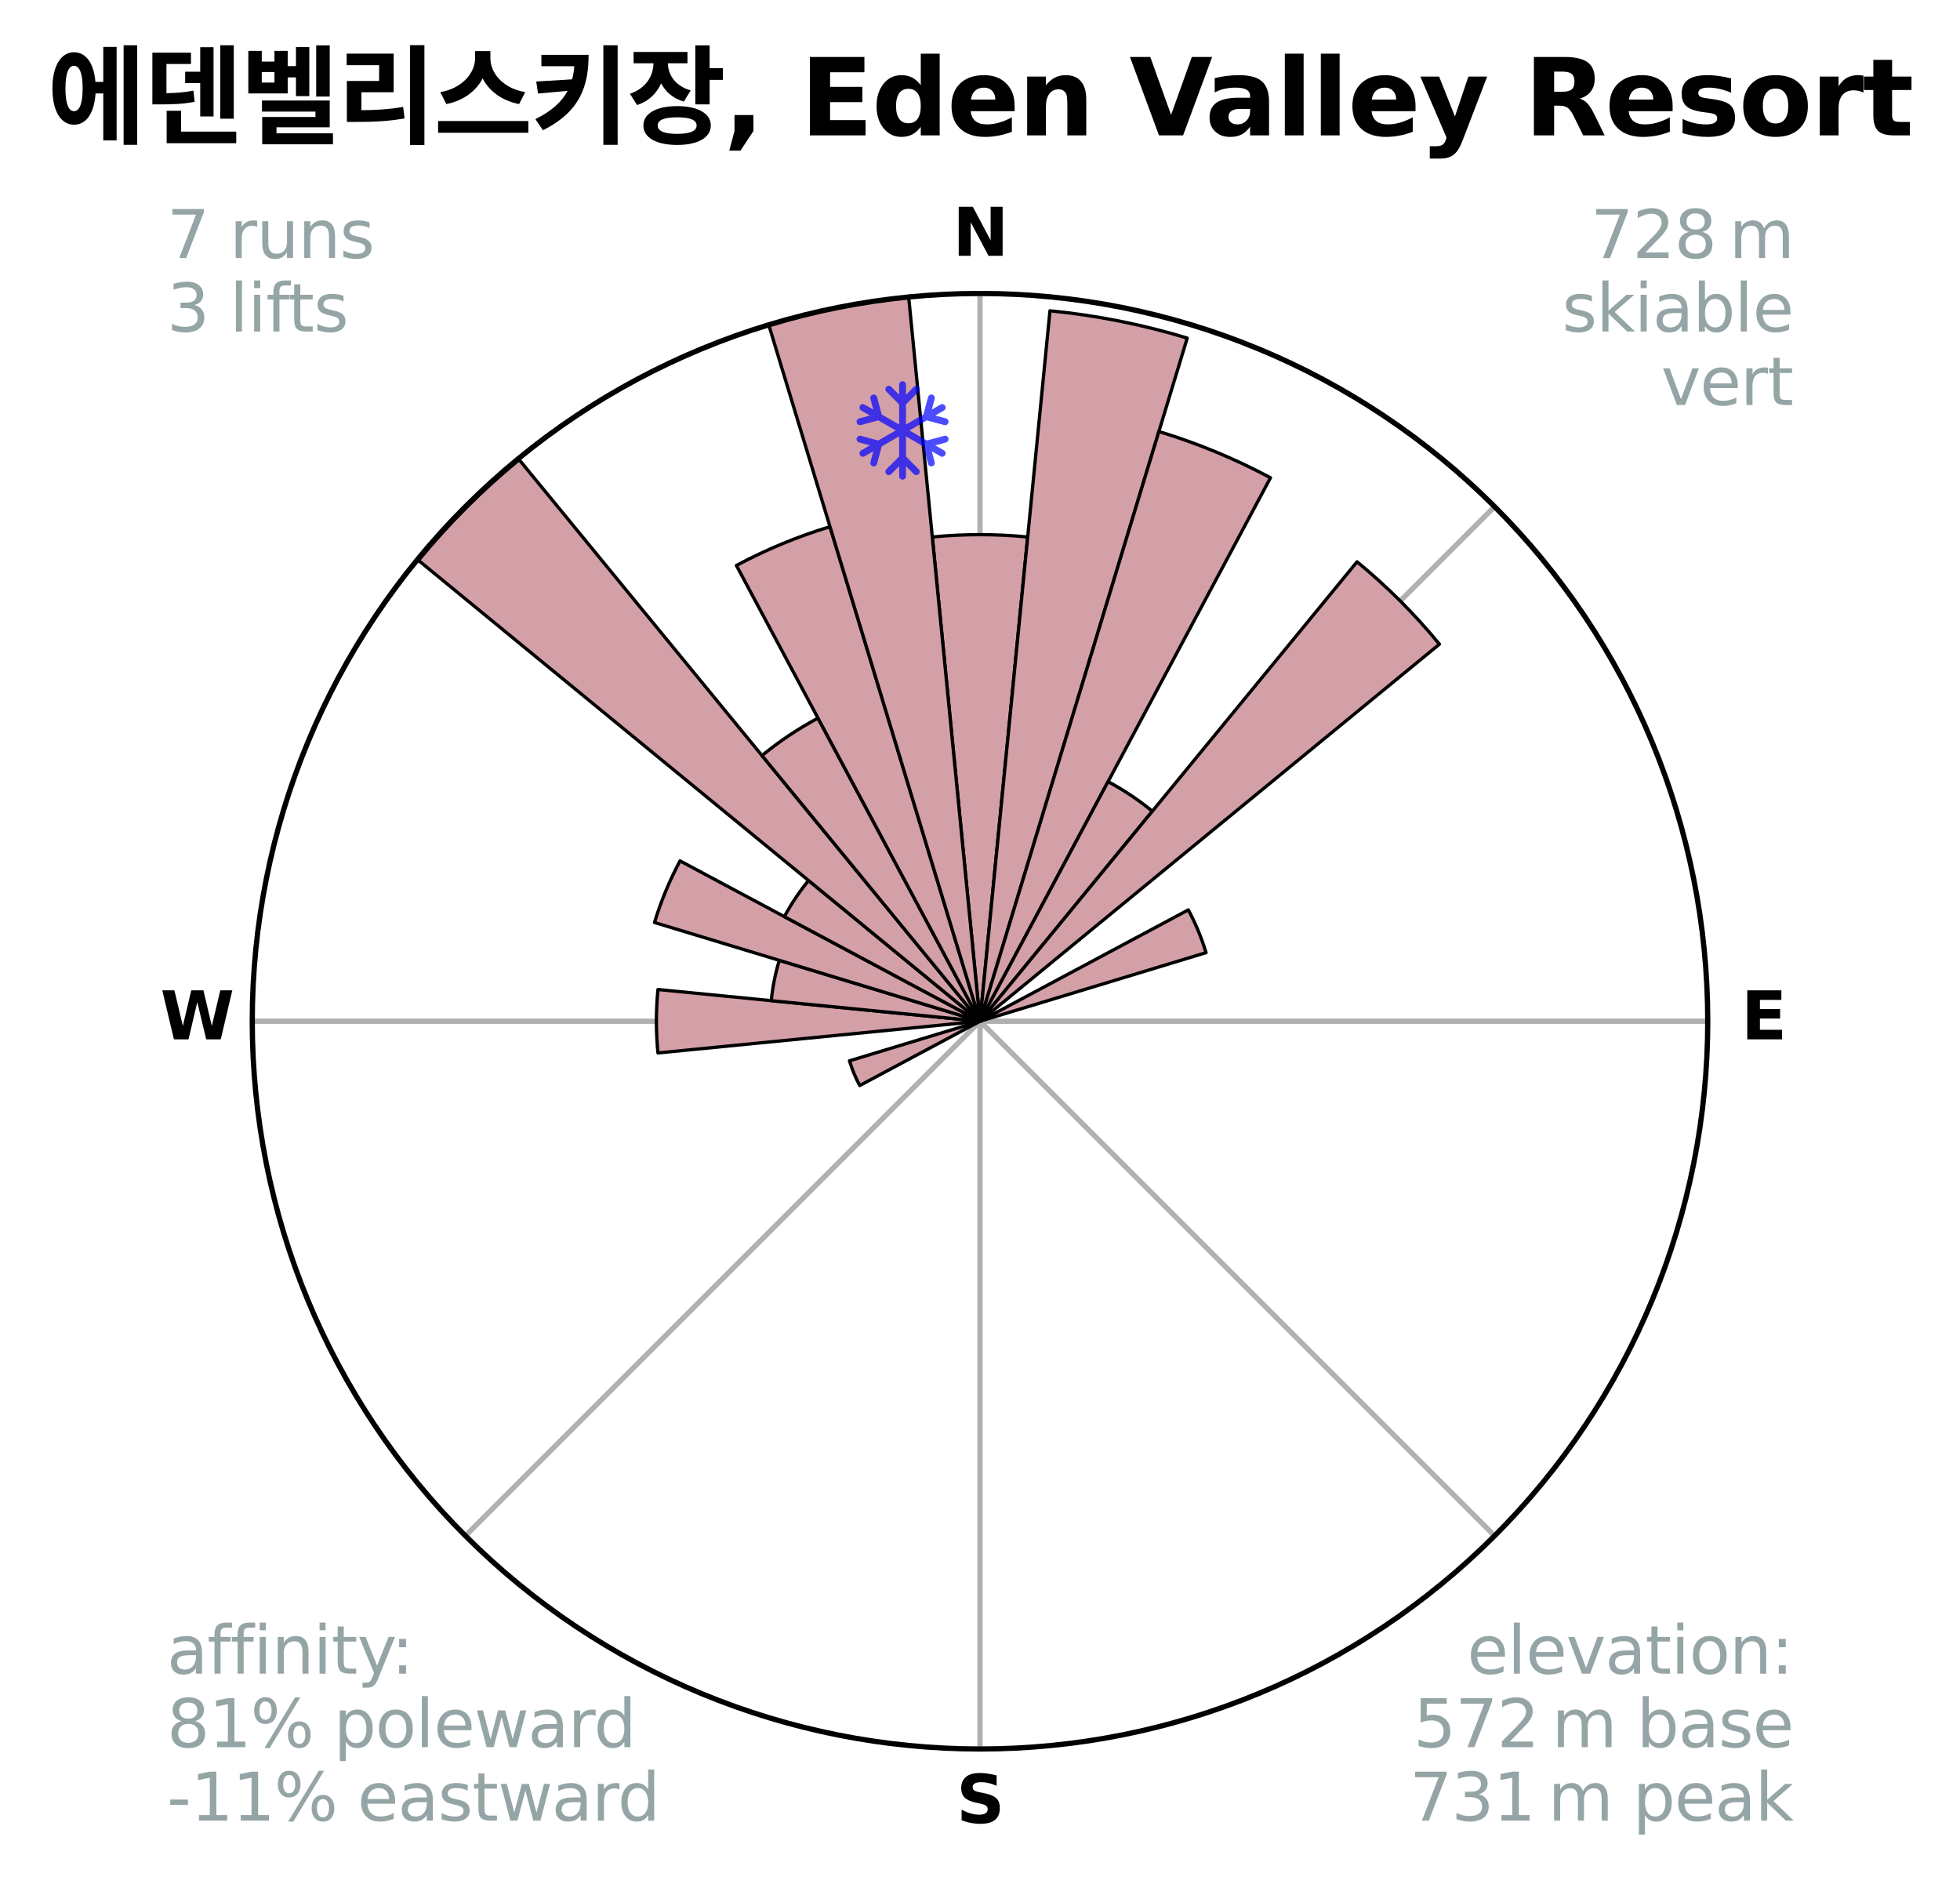 <?xml version="1.0" encoding="utf-8" standalone="no"?>
<!DOCTYPE svg PUBLIC "-//W3C//DTD SVG 1.1//EN"
  "http://www.w3.org/Graphics/SVG/1.1/DTD/svg11.dtd">
<svg xmlns:xlink="http://www.w3.org/1999/xlink" width="298.63pt" height="287.012pt" viewBox="0 0 298.63 287.012" xmlns="http://www.w3.org/2000/svg" version="1.1">
 <title>Ski Rose for 에덴벨리스키장, Eden Valley Resort</title>
 <defs>
  <style type="text/css">*{stroke-linejoin: round; stroke-linecap: butt}</style>
 </defs>
 <g id="figure_1">
  <g id="patch_1">
   <path d="M 0 287.012 
L 298.63 287.012 
L 298.63 0 
L 0 0 
z
" style="fill: #ffffff"/>
  </g>
  <g id="axes_1">
   <g id="patch_2">
    <path d="M 260.195 155.593 
C 260.195 141.032 257.327 126.613 251.755 113.161 
C 246.183 99.709 238.015 87.485 227.719 77.189 
C 217.423 66.893 205.199 58.725 191.747 53.153 
C 178.295 47.581 163.876 44.713 149.315 44.713 
C 134.754 44.713 120.335 47.581 106.883 53.153 
C 93.431 58.725 81.207 66.893 70.911 77.189 
C 60.615 87.485 52.447 99.709 46.875 113.161 
C 41.303 126.613 38.435 141.032 38.435 155.593 
C 38.435 170.154 41.303 184.573 46.875 198.025 
C 52.447 211.477 60.615 223.701 70.911 233.997 
C 81.207 244.293 93.431 252.461 106.883 258.033 
C 120.335 263.605 134.754 266.473 149.315 266.473 
C 163.876 266.473 178.295 263.605 191.747 258.033 
C 205.199 252.461 217.423 244.293 227.719 233.997 
C 238.015 223.701 246.183 211.477 251.755 198.025 
C 257.327 184.573 260.195 170.154 260.195 155.593 
M 149.315 155.593 
C 149.315 155.593 149.315 155.593 149.315 155.593 
C 149.315 155.593 149.315 155.593 149.315 155.593 
C 149.315 155.593 149.315 155.593 149.315 155.593 
C 149.315 155.593 149.315 155.593 149.315 155.593 
C 149.315 155.593 149.315 155.593 149.315 155.593 
C 149.315 155.593 149.315 155.593 149.315 155.593 
C 149.315 155.593 149.315 155.593 149.315 155.593 
C 149.315 155.593 149.315 155.593 149.315 155.593 
C 149.315 155.593 149.315 155.593 149.315 155.593 
C 149.315 155.593 149.315 155.593 149.315 155.593 
C 149.315 155.593 149.315 155.593 149.315 155.593 
C 149.315 155.593 149.315 155.593 149.315 155.593 
C 149.315 155.593 149.315 155.593 149.315 155.593 
C 149.315 155.593 149.315 155.593 149.315 155.593 
C 149.315 155.593 149.315 155.593 149.315 155.593 
C 149.315 155.593 149.315 155.593 149.315 155.593 
z
" style="fill: #ffffff"/>
   </g>
   <g id="matplotlib.axis_1">
    <g id="xtick_1">
     <g id="line2d_1">
      <path d="M 149.315 155.593 
L 149.315 44.713 
" clip-path="url(#p25a26e91b1)" style="fill: none; stroke: #b0b0b0; stroke-width: 0.8; stroke-linecap: square"/>
     </g>
     <g id="text_1">
      <!-- N -->
      <g transform="translate(145.131 38.972) scale(0.1 -0.1)">
       <defs>
        <path id="DejaVuSans-Bold-4e" d="M 588 4666 
L 1931 4666 
L 3628 1466 
L 3628 4666 
L 4769 4666 
L 4769 0 
L 3425 0 
L 1728 3200 
L 1728 0 
L 588 0 
L 588 4666 
z
" transform="scale(0.016)"/>
       </defs>
       <use xlink:href="#DejaVuSans-Bold-4e"/>
      </g>
     </g>
    </g>
    <g id="xtick_2">
     <g id="line2d_2">
      <path d="M 149.315 155.593 
L 227.719 77.189 
" clip-path="url(#p25a26e91b1)" style="fill: none; stroke: #b0b0b0; stroke-width: 0.8; stroke-linecap: square"/>
     </g>
    </g>
    <g id="xtick_3">
     <g id="line2d_3">
      <path d="M 149.315 155.593 
L 260.195 155.593 
" clip-path="url(#p25a26e91b1)" style="fill: none; stroke: #b0b0b0; stroke-width: 0.8; stroke-linecap: square"/>
     </g>
     <g id="text_2">
      <!-- E -->
      <g transform="translate(265.279 158.352) scale(0.1 -0.1)">
       <defs>
        <path id="DejaVuSans-Bold-45" d="M 588 4666 
L 3834 4666 
L 3834 3756 
L 1791 3756 
L 1791 2888 
L 3713 2888 
L 3713 1978 
L 1791 1978 
L 1791 909 
L 3903 909 
L 3903 0 
L 588 0 
L 588 4666 
z
" transform="scale(0.016)"/>
       </defs>
       <use xlink:href="#DejaVuSans-Bold-45"/>
      </g>
     </g>
    </g>
    <g id="xtick_4">
     <g id="line2d_4">
      <path d="M 149.315 155.593 
L 227.719 233.997 
" clip-path="url(#p25a26e91b1)" style="fill: none; stroke: #b0b0b0; stroke-width: 0.8; stroke-linecap: square"/>
     </g>
    </g>
    <g id="xtick_5">
     <g id="line2d_5">
      <path d="M 149.315 155.593 
L 149.315 266.473 
" clip-path="url(#p25a26e91b1)" style="fill: none; stroke: #b0b0b0; stroke-width: 0.8; stroke-linecap: square"/>
     </g>
     <g id="text_3">
      <!-- S -->
      <g transform="translate(145.714 277.732) scale(0.1 -0.1)">
       <defs>
        <path id="DejaVuSans-Bold-53" d="M 3834 4519 
L 3834 3531 
Q 3450 3703 3084 3790 
Q 2719 3878 2394 3878 
Q 1963 3878 1756 3759 
Q 1550 3641 1550 3391 
Q 1550 3203 1689 3098 
Q 1828 2994 2194 2919 
L 2706 2816 
Q 3484 2659 3812 2340 
Q 4141 2022 4141 1434 
Q 4141 663 3683 286 
Q 3225 -91 2284 -91 
Q 1841 -91 1394 -6 
Q 947 78 500 244 
L 500 1259 
Q 947 1022 1364 901 
Q 1781 781 2169 781 
Q 2563 781 2772 912 
Q 2981 1044 2981 1288 
Q 2981 1506 2839 1625 
Q 2697 1744 2272 1838 
L 1806 1941 
Q 1106 2091 782 2419 
Q 459 2747 459 3303 
Q 459 4000 909 4375 
Q 1359 4750 2203 4750 
Q 2588 4750 2994 4692 
Q 3400 4634 3834 4519 
z
" transform="scale(0.016)"/>
       </defs>
       <use xlink:href="#DejaVuSans-Bold-53"/>
      </g>
     </g>
    </g>
    <g id="xtick_6">
     <g id="line2d_6">
      <path d="M 149.315 155.593 
L 70.911 233.997 
" clip-path="url(#p25a26e91b1)" style="fill: none; stroke: #b0b0b0; stroke-width: 0.8; stroke-linecap: square"/>
     </g>
    </g>
    <g id="xtick_7">
     <g id="line2d_7">
      <path d="M 149.315 155.593 
L 38.435 155.593 
" clip-path="url(#p25a26e91b1)" style="fill: none; stroke: #b0b0b0; stroke-width: 0.8; stroke-linecap: square"/>
     </g>
     <g id="text_4">
      <!-- W -->
      <g transform="translate(24.42 158.352) scale(0.1 -0.1)">
       <defs>
        <path id="DejaVuSans-Bold-57" d="M 191 4666 
L 1344 4666 
L 2150 1275 
L 2950 4666 
L 4109 4666 
L 4909 1275 
L 5716 4666 
L 6859 4666 
L 5759 0 
L 4372 0 
L 3525 3547 
L 2688 0 
L 1300 0 
L 191 4666 
z
" transform="scale(0.016)"/>
       </defs>
       <use xlink:href="#DejaVuSans-Bold-57"/>
      </g>
     </g>
    </g>
    <g id="xtick_8">
     <g id="line2d_8">
      <path d="M 149.315 155.593 
L 70.911 77.189 
" clip-path="url(#p25a26e91b1)" style="fill: none; stroke: #b0b0b0; stroke-width: 0.8; stroke-linecap: square"/>
     </g>
    </g>
   </g>
   <g id="matplotlib.axis_2"/>
   <g id="patch_3">
    <path d="M 149.315 155.593 
C 149.315 155.593 149.315 155.593 149.315 155.593 
C 149.315 155.593 149.315 155.593 149.315 155.593 
L 156.581 81.817 
C 154.167 81.579 151.741 81.46 149.315 81.46 
C 146.889 81.46 144.463 81.579 142.049 81.817 
z
" clip-path="url(#p25a26e91b1)" style="fill: #d4a0a7; stroke: #000000; stroke-width: 0.5; stroke-linejoin: miter"/>
   </g>
   <g id="patch_4">
    <path d="M 149.315 155.593 
C 149.315 155.593 149.315 155.593 149.315 155.593 
C 149.315 155.593 149.315 155.593 149.315 155.593 
L 180.888 51.51 
C 177.482 50.476 174.026 49.611 170.534 48.916 
C 167.043 48.222 163.519 47.699 159.976 47.35 
z
" clip-path="url(#p25a26e91b1)" style="fill: #d4a0a7; stroke: #000000; stroke-width: 0.5; stroke-linejoin: miter"/>
   </g>
   <g id="patch_5">
    <path d="M 149.315 155.593 
C 149.315 155.593 149.315 155.593 149.315 155.593 
C 149.315 155.593 149.315 155.593 149.315 155.593 
L 193.574 72.79 
C 190.864 71.342 188.084 70.027 185.245 68.851 
C 182.406 67.675 179.51 66.639 176.57 65.747 
z
" clip-path="url(#p25a26e91b1)" style="fill: #d4a0a7; stroke: #000000; stroke-width: 0.5; stroke-linejoin: miter"/>
   </g>
   <g id="patch_6">
    <path d="M 149.315 155.593 
C 149.315 155.593 149.315 155.593 149.315 155.593 
C 149.315 155.593 149.315 155.593 149.315 155.593 
L 175.573 123.598 
C 174.525 122.738 173.437 121.931 172.31 121.178 
C 171.184 120.426 170.021 119.729 168.826 119.09 
z
" clip-path="url(#p25a26e91b1)" style="fill: #d4a0a7; stroke: #000000; stroke-width: 0.5; stroke-linejoin: miter"/>
   </g>
   <g id="patch_7">
    <path d="M 149.315 155.593 
C 149.315 155.593 149.315 155.593 149.315 155.593 
C 149.315 155.593 149.315 155.593 149.315 155.593 
L 219.313 98.147 
C 217.433 95.856 215.441 93.658 213.346 91.562 
C 211.25 89.467 209.052 87.475 206.761 85.595 
z
" clip-path="url(#p25a26e91b1)" style="fill: #d4a0a7; stroke: #000000; stroke-width: 0.5; stroke-linejoin: miter"/>
   </g>
   <g id="patch_8">
    <path d="M 149.315 155.593 
C 149.315 155.593 149.315 155.593 149.315 155.593 
C 149.315 155.593 149.315 155.593 149.315 155.593 
L 149.315 155.593 
C 149.315 155.593 149.315 155.593 149.315 155.593 
C 149.315 155.593 149.315 155.593 149.315 155.593 
z
" clip-path="url(#p25a26e91b1)" style="fill: #d4a0a7; stroke: #000000; stroke-width: 0.5; stroke-linejoin: miter"/>
   </g>
   <g id="patch_9">
    <path d="M 149.315 155.593 
C 149.315 155.593 149.315 155.593 149.315 155.593 
C 149.315 155.593 149.315 155.593 149.315 155.593 
L 183.757 145.145 
C 183.415 144.018 183.018 142.908 182.567 141.82 
C 182.116 140.731 181.612 139.666 181.057 138.627 
z
" clip-path="url(#p25a26e91b1)" style="fill: #d4a0a7; stroke: #000000; stroke-width: 0.5; stroke-linejoin: miter"/>
   </g>
   <g id="patch_10">
    <path d="M 149.315 155.593 
C 149.315 155.593 149.315 155.593 149.315 155.593 
C 149.315 155.593 149.315 155.593 149.315 155.593 
L 149.315 155.593 
C 149.315 155.593 149.315 155.593 149.315 155.593 
C 149.315 155.593 149.315 155.593 149.315 155.593 
z
" clip-path="url(#p25a26e91b1)" style="fill: #d4a0a7; stroke: #000000; stroke-width: 0.5; stroke-linejoin: miter"/>
   </g>
   <g id="patch_11">
    <path d="M 149.315 155.593 
C 149.315 155.593 149.315 155.593 149.315 155.593 
C 149.315 155.593 149.315 155.593 149.315 155.593 
L 149.315 155.593 
C 149.315 155.593 149.315 155.593 149.315 155.593 
C 149.315 155.593 149.315 155.593 149.315 155.593 
z
" clip-path="url(#p25a26e91b1)" style="fill: #d4a0a7; stroke: #000000; stroke-width: 0.5; stroke-linejoin: miter"/>
   </g>
   <g id="patch_12">
    <path d="M 149.315 155.593 
C 149.315 155.593 149.315 155.593 149.315 155.593 
C 149.315 155.593 149.315 155.593 149.315 155.593 
L 149.315 155.593 
C 149.315 155.593 149.315 155.593 149.315 155.593 
C 149.315 155.593 149.315 155.593 149.315 155.593 
z
" clip-path="url(#p25a26e91b1)" style="fill: #d4a0a7; stroke: #000000; stroke-width: 0.5; stroke-linejoin: miter"/>
   </g>
   <g id="patch_13">
    <path d="M 149.315 155.593 
C 149.315 155.593 149.315 155.593 149.315 155.593 
C 149.315 155.593 149.315 155.593 149.315 155.593 
L 149.315 155.593 
C 149.315 155.593 149.315 155.593 149.315 155.593 
C 149.315 155.593 149.315 155.593 149.315 155.593 
z
" clip-path="url(#p25a26e91b1)" style="fill: #d4a0a7; stroke: #000000; stroke-width: 0.5; stroke-linejoin: miter"/>
   </g>
   <g id="patch_14">
    <path d="M 149.315 155.593 
C 149.315 155.593 149.315 155.593 149.315 155.593 
C 149.315 155.593 149.315 155.593 149.315 155.593 
L 149.315 155.593 
C 149.315 155.593 149.315 155.593 149.315 155.593 
C 149.315 155.593 149.315 155.593 149.315 155.593 
z
" clip-path="url(#p25a26e91b1)" style="fill: #d4a0a7; stroke: #000000; stroke-width: 0.5; stroke-linejoin: miter"/>
   </g>
   <g id="patch_15">
    <path d="M 149.315 155.593 
C 149.315 155.593 149.315 155.593 149.315 155.593 
C 149.315 155.593 149.315 155.593 149.315 155.593 
L 149.315 155.593 
C 149.315 155.593 149.315 155.593 149.315 155.593 
C 149.315 155.593 149.315 155.593 149.315 155.593 
z
" clip-path="url(#p25a26e91b1)" style="fill: #d4a0a7; stroke: #000000; stroke-width: 0.5; stroke-linejoin: miter"/>
   </g>
   <g id="patch_16">
    <path d="M 149.315 155.593 
C 149.315 155.593 149.315 155.593 149.315 155.593 
C 149.315 155.593 149.315 155.593 149.315 155.593 
L 149.315 155.593 
C 149.315 155.593 149.315 155.593 149.315 155.593 
C 149.315 155.593 149.315 155.593 149.315 155.593 
z
" clip-path="url(#p25a26e91b1)" style="fill: #d4a0a7; stroke: #000000; stroke-width: 0.5; stroke-linejoin: miter"/>
   </g>
   <g id="patch_17">
    <path d="M 149.315 155.593 
C 149.315 155.593 149.315 155.593 149.315 155.593 
C 149.315 155.593 149.315 155.593 149.315 155.593 
L 149.315 155.593 
C 149.315 155.593 149.315 155.593 149.315 155.593 
C 149.315 155.593 149.315 155.593 149.315 155.593 
z
" clip-path="url(#p25a26e91b1)" style="fill: #d4a0a7; stroke: #000000; stroke-width: 0.5; stroke-linejoin: miter"/>
   </g>
   <g id="patch_18">
    <path d="M 149.315 155.593 
C 149.315 155.593 149.315 155.593 149.315 155.593 
C 149.315 155.593 149.315 155.593 149.315 155.593 
L 149.315 155.593 
C 149.315 155.593 149.315 155.593 149.315 155.593 
C 149.315 155.593 149.315 155.593 149.315 155.593 
z
" clip-path="url(#p25a26e91b1)" style="fill: #d4a0a7; stroke: #000000; stroke-width: 0.5; stroke-linejoin: miter"/>
   </g>
   <g id="patch_19">
    <path d="M 149.315 155.593 
C 149.315 155.593 149.315 155.593 149.315 155.593 
C 149.315 155.593 149.315 155.593 149.315 155.593 
L 149.315 155.593 
C 149.315 155.593 149.315 155.593 149.315 155.593 
C 149.315 155.593 149.315 155.593 149.315 155.593 
z
" clip-path="url(#p25a26e91b1)" style="fill: #d4a0a7; stroke: #000000; stroke-width: 0.5; stroke-linejoin: miter"/>
   </g>
   <g id="patch_20">
    <path d="M 149.315 155.593 
C 149.315 155.593 149.315 155.593 149.315 155.593 
C 149.315 155.593 149.315 155.593 149.315 155.593 
L 149.315 155.593 
C 149.315 155.593 149.315 155.593 149.315 155.593 
C 149.315 155.593 149.315 155.593 149.315 155.593 
z
" clip-path="url(#p25a26e91b1)" style="fill: #d4a0a7; stroke: #000000; stroke-width: 0.5; stroke-linejoin: miter"/>
   </g>
   <g id="patch_21">
    <path d="M 149.315 155.593 
C 149.315 155.593 149.315 155.593 149.315 155.593 
C 149.315 155.593 149.315 155.593 149.315 155.593 
L 149.315 155.593 
C 149.315 155.593 149.315 155.593 149.315 155.593 
C 149.315 155.593 149.315 155.593 149.315 155.593 
z
" clip-path="url(#p25a26e91b1)" style="fill: #d4a0a7; stroke: #000000; stroke-width: 0.5; stroke-linejoin: miter"/>
   </g>
   <g id="patch_22">
    <path d="M 149.315 155.593 
C 149.315 155.593 149.315 155.593 149.315 155.593 
C 149.315 155.593 149.315 155.593 149.315 155.593 
L 149.315 155.593 
C 149.315 155.593 149.315 155.593 149.315 155.593 
C 149.315 155.593 149.315 155.593 149.315 155.593 
z
" clip-path="url(#p25a26e91b1)" style="fill: #d4a0a7; stroke: #000000; stroke-width: 0.5; stroke-linejoin: miter"/>
   </g>
   <g id="patch_23">
    <path d="M 149.315 155.593 
C 149.315 155.593 149.315 155.593 149.315 155.593 
C 149.315 155.593 149.315 155.593 149.315 155.593 
L 149.315 155.593 
C 149.315 155.593 149.315 155.593 149.315 155.593 
C 149.315 155.593 149.315 155.593 149.315 155.593 
z
" clip-path="url(#p25a26e91b1)" style="fill: #d4a0a7; stroke: #000000; stroke-width: 0.5; stroke-linejoin: miter"/>
   </g>
   <g id="patch_24">
    <path d="M 149.315 155.593 
C 149.315 155.593 149.315 155.593 149.315 155.593 
C 149.315 155.593 149.315 155.593 149.315 155.593 
L 149.315 155.593 
C 149.315 155.593 149.315 155.593 149.315 155.593 
C 149.315 155.593 149.315 155.593 149.315 155.593 
z
" clip-path="url(#p25a26e91b1)" style="fill: #d4a0a7; stroke: #000000; stroke-width: 0.5; stroke-linejoin: miter"/>
   </g>
   <g id="patch_25">
    <path d="M 149.315 155.593 
C 149.315 155.593 149.315 155.593 149.315 155.593 
C 149.315 155.593 149.315 155.593 149.315 155.593 
L 129.43 161.625 
C 129.627 162.276 129.857 162.917 130.117 163.545 
C 130.377 164.173 130.668 164.789 130.989 165.389 
z
" clip-path="url(#p25a26e91b1)" style="fill: #d4a0a7; stroke: #000000; stroke-width: 0.5; stroke-linejoin: miter"/>
   </g>
   <g id="patch_26">
    <path d="M 149.315 155.593 
C 149.315 155.593 149.315 155.593 149.315 155.593 
C 149.315 155.593 149.315 155.593 149.315 155.593 
L 149.315 155.593 
C 149.315 155.593 149.315 155.593 149.315 155.593 
C 149.315 155.593 149.315 155.593 149.315 155.593 
z
" clip-path="url(#p25a26e91b1)" style="fill: #d4a0a7; stroke: #000000; stroke-width: 0.5; stroke-linejoin: miter"/>
   </g>
   <g id="patch_27">
    <path d="M 149.315 155.593 
C 149.315 155.593 149.315 155.593 149.315 155.593 
C 149.315 155.593 149.315 155.593 149.315 155.593 
L 100.247 150.76 
C 100.089 152.366 100.01 153.979 100.01 155.593 
C 100.01 157.207 100.089 158.82 100.247 160.426 
z
" clip-path="url(#p25a26e91b1)" style="fill: #d4a0a7; stroke: #000000; stroke-width: 0.5; stroke-linejoin: miter"/>
   </g>
   <g id="patch_28">
    <path d="M 149.315 155.593 
C 149.315 155.593 149.315 155.593 149.315 155.593 
C 149.315 155.593 149.315 155.593 149.315 155.593 
L 118.735 146.317 
C 118.431 147.318 118.177 148.333 117.973 149.359 
C 117.769 150.385 117.615 151.42 117.513 152.461 
z
" clip-path="url(#p25a26e91b1)" style="fill: #d4a0a7; stroke: #000000; stroke-width: 0.5; stroke-linejoin: miter"/>
   </g>
   <g id="patch_29">
    <path d="M 149.315 155.593 
C 149.315 155.593 149.315 155.593 149.315 155.593 
C 149.315 155.593 149.315 155.593 149.315 155.593 
L 103.61 131.163 
C 102.81 132.659 102.084 134.193 101.435 135.761 
C 100.786 137.328 100.214 138.926 99.722 140.549 
z
" clip-path="url(#p25a26e91b1)" style="fill: #d4a0a7; stroke: #000000; stroke-width: 0.5; stroke-linejoin: miter"/>
   </g>
   <g id="patch_30">
    <path d="M 149.315 155.593 
C 149.315 155.593 149.315 155.593 149.315 155.593 
C 149.315 155.593 149.315 155.593 149.315 155.593 
L 123.191 134.154 
C 122.489 135.009 121.83 135.898 121.215 136.817 
C 120.601 137.737 120.032 138.687 119.51 139.662 
z
" clip-path="url(#p25a26e91b1)" style="fill: #d4a0a7; stroke: #000000; stroke-width: 0.5; stroke-linejoin: miter"/>
   </g>
   <g id="patch_31">
    <path d="M 149.315 155.593 
C 149.315 155.593 149.315 155.593 149.315 155.593 
C 149.315 155.593 149.315 155.593 149.315 155.593 
L 79.1 70.036 
C 76.3 72.334 73.614 74.769 71.052 77.33 
C 68.491 79.892 66.056 82.578 63.758 85.378 
z
" clip-path="url(#p25a26e91b1)" style="fill: #d4a0a7; stroke: #000000; stroke-width: 0.5; stroke-linejoin: miter"/>
   </g>
   <g id="patch_32">
    <path d="M 149.315 155.593 
C 149.315 155.593 149.315 155.593 149.315 155.593 
C 149.315 155.593 149.315 155.593 149.315 155.593 
L 124.631 109.413 
C 123.12 110.221 121.649 111.102 120.223 112.054 
C 118.798 113.007 117.421 114.028 116.096 115.116 
z
" clip-path="url(#p25a26e91b1)" style="fill: #d4a0a7; stroke: #000000; stroke-width: 0.5; stroke-linejoin: miter"/>
   </g>
   <g id="patch_33">
    <path d="M 149.315 155.593 
C 149.315 155.593 149.315 155.593 149.315 155.593 
C 149.315 155.593 149.315 155.593 149.315 155.593 
L 126.459 80.246 
C 123.993 80.994 121.565 81.863 119.184 82.849 
C 116.803 83.836 114.471 84.938 112.199 86.153 
z
" clip-path="url(#p25a26e91b1)" style="fill: #d4a0a7; stroke: #000000; stroke-width: 0.5; stroke-linejoin: miter"/>
   </g>
   <g id="patch_34">
    <path d="M 149.315 155.593 
C 149.315 155.593 149.315 155.593 149.315 155.593 
C 149.315 155.593 149.315 155.593 149.315 155.593 
L 138.447 45.247 
C 134.835 45.603 131.243 46.135 127.683 46.844 
C 124.124 47.552 120.601 48.434 117.128 49.487 
z
" clip-path="url(#p25a26e91b1)" style="fill: #d4a0a7; stroke: #000000; stroke-width: 0.5; stroke-linejoin: miter"/>
   </g>
   <g id="PathCollection_1">
    <defs>
     <path id="mc37d167f06" d="M 0.194 7.414 
L 0.194 7.414 
C 0.055 7.414 -0.078 7.359 -0.176 7.261 
C -0.274 7.163 -0.33 7.03 -0.33 6.891 
L -0.33 5.365 
L -1.528 6.564 
L -1.528 6.564 
C -1.577 6.613 -1.635 6.651 -1.698 6.678 
C -1.762 6.704 -1.83 6.718 -1.899 6.718 
C -1.968 6.718 -2.036 6.704 -2.1 6.678 
C -2.163 6.651 -2.221 6.613 -2.27 6.564 
L -2.27 6.564 
C -2.318 6.515 -2.357 6.458 -2.383 6.394 
C -2.41 6.33 -2.423 6.262 -2.423 6.193 
C -2.423 6.124 -2.41 6.056 -2.383 5.993 
C -2.357 5.929 -2.318 5.871 -2.27 5.823 
L -0.33 3.884 
L -0.33 0.821 
L -2.981 2.352 
L -3.692 5.001 
L -3.692 5.001 
C -3.728 5.135 -3.815 5.25 -3.935 5.319 
C -4.055 5.389 -4.198 5.408 -4.332 5.372 
L -4.332 5.372 
C -4.466 5.336 -4.581 5.249 -4.65 5.129 
C -4.719 5.009 -4.738 4.866 -4.703 4.732 
L -4.263 3.093 
L -5.586 3.856 
L -5.586 3.856 
C -5.645 3.89 -5.711 3.913 -5.779 3.922 
C -5.847 3.931 -5.916 3.926 -5.983 3.909 
C -6.049 3.891 -6.111 3.86 -6.166 3.818 
C -6.221 3.777 -6.266 3.724 -6.301 3.665 
L -6.301 3.665 
C -6.335 3.605 -6.358 3.54 -6.367 3.471 
C -6.375 3.403 -6.371 3.334 -6.353 3.267 
C -6.335 3.201 -6.304 3.139 -6.263 3.084 
C -6.221 3.03 -6.168 2.984 -6.109 2.95 
L -4.786 2.187 
L -6.425 1.747 
L -6.425 1.747 
C -6.559 1.711 -6.673 1.623 -6.743 1.503 
C -6.812 1.383 -6.831 1.24 -6.795 1.106 
L -6.795 1.106 
C -6.777 1.04 -6.747 0.978 -6.705 0.923 
C -6.663 0.869 -6.611 0.823 -6.551 0.789 
C -6.491 0.754 -6.426 0.732 -6.357 0.723 
C -6.289 0.715 -6.22 0.719 -6.154 0.737 
L -3.505 1.447 
L -0.852 -0.085 
L -3.504 -1.616 
L -6.154 -0.906 
L -6.154 -0.906 
C -6.22 -0.888 -6.289 -0.883 -6.358 -0.892 
C -6.426 -0.901 -6.492 -0.924 -6.551 -0.958 
C -6.611 -0.992 -6.663 -1.038 -6.705 -1.093 
C -6.747 -1.148 -6.778 -1.21 -6.795 -1.276 
L -6.795 -1.276 
C -6.831 -1.41 -6.812 -1.553 -6.743 -1.673 
C -6.673 -1.793 -6.559 -1.881 -6.425 -1.917 
L -4.786 -2.355 
L -6.109 -3.12 
L -6.109 -3.12 
C -6.229 -3.189 -6.316 -3.303 -6.352 -3.437 
C -6.388 -3.571 -6.37 -3.713 -6.301 -3.834 
L -6.301 -3.834 
C -6.266 -3.893 -6.221 -3.945 -6.166 -3.987 
C -6.112 -4.029 -6.049 -4.06 -5.983 -4.078 
C -5.917 -4.096 -5.847 -4.1 -5.779 -4.091 
C -5.711 -4.082 -5.645 -4.06 -5.586 -4.026 
L -4.263 -3.261 
L -4.703 -4.9 
L -4.703 -4.9 
C -4.738 -5.034 -4.719 -5.177 -4.65 -5.297 
C -4.581 -5.417 -4.466 -5.505 -4.332 -5.541 
L -4.332 -5.541 
C -4.198 -5.576 -4.056 -5.558 -3.936 -5.488 
C -3.816 -5.419 -3.728 -5.305 -3.692 -5.171 
L -2.982 -2.522 
L -0.329 -0.99 
L -0.329 -4.052 
L -2.269 -5.992 
L -2.269 -5.992 
C -2.318 -6.04 -2.357 -6.098 -2.383 -6.162 
C -2.41 -6.225 -2.423 -6.293 -2.423 -6.362 
C -2.423 -6.431 -2.41 -6.499 -2.383 -6.563 
C -2.357 -6.626 -2.318 -6.684 -2.269 -6.733 
L -2.269 -6.733 
C -2.221 -6.782 -2.163 -6.82 -2.1 -6.847 
C -2.036 -6.873 -1.968 -6.887 -1.899 -6.887 
C -1.83 -6.887 -1.762 -6.873 -1.698 -6.847 
C -1.635 -6.82 -1.577 -6.782 -1.528 -6.733 
L -0.329 -5.534 
L -0.329 -7.06 
L -0.329 -7.06 
C -0.329 -7.198 -0.274 -7.332 -0.176 -7.43 
C -0.078 -7.528 0.055 -7.583 0.194 -7.583 
L 0.194 -7.583 
C 0.332 -7.583 0.466 -7.528 0.564 -7.43 
C 0.662 -7.332 0.717 -7.198 0.717 -7.06 
L 0.717 -5.534 
L 1.916 -6.733 
L 1.916 -6.733 
C 1.964 -6.782 2.022 -6.82 2.086 -6.847 
C 2.149 -6.873 2.218 -6.887 2.286 -6.887 
C 2.355 -6.887 2.423 -6.873 2.487 -6.847 
C 2.551 -6.82 2.608 -6.782 2.657 -6.733 
L 2.657 -6.733 
C 2.706 -6.684 2.744 -6.626 2.771 -6.563 
C 2.797 -6.499 2.811 -6.431 2.811 -6.362 
C 2.811 -6.293 2.797 -6.225 2.771 -6.162 
C 2.744 -6.098 2.706 -6.04 2.657 -5.992 
L 0.717 -4.052 
L 0.717 -0.991 
L 3.369 -2.523 
L 4.079 -5.171 
L 4.079 -5.171 
C 4.115 -5.305 4.203 -5.419 4.323 -5.488 
C 4.443 -5.558 4.586 -5.576 4.72 -5.541 
L 4.72 -5.541 
C 4.854 -5.505 4.968 -5.417 5.038 -5.297 
C 5.107 -5.177 5.126 -5.034 5.09 -4.9 
L 4.65 -3.263 
L 5.973 -4.026 
L 5.973 -4.026 
C 6.033 -4.06 6.098 -4.082 6.167 -4.091 
C 6.235 -4.1 6.304 -4.096 6.37 -4.078 
C 6.437 -4.06 6.499 -4.029 6.554 -3.987 
C 6.608 -3.945 6.654 -3.893 6.688 -3.833 
L 6.688 -3.833 
C 6.757 -3.713 6.776 -3.571 6.74 -3.437 
C 6.704 -3.303 6.616 -3.189 6.496 -3.12 
L 5.173 -2.355 
L 6.812 -1.917 
L 6.812 -1.917 
C 6.946 -1.881 7.061 -1.793 7.13 -1.673 
C 7.2 -1.553 7.219 -1.41 7.183 -1.276 
L 7.183 -1.276 
C 7.165 -1.21 7.134 -1.147 7.093 -1.093 
C 7.051 -1.038 6.998 -0.992 6.939 -0.958 
C 6.879 -0.923 6.813 -0.901 6.745 -0.892 
C 6.677 -0.883 6.608 -0.888 6.541 -0.906 
L 3.891 -1.616 
L 1.239 -0.085 
L 3.893 1.447 
L 6.541 0.737 
L 6.541 0.737 
C 6.675 0.701 6.818 0.72 6.938 0.789 
C 7.058 0.859 7.145 0.973 7.181 1.106 
L 7.181 1.106 
C 7.217 1.24 7.198 1.383 7.129 1.503 
C 7.06 1.623 6.946 1.711 6.812 1.747 
L 5.173 2.187 
L 6.496 2.95 
L 6.496 2.95 
C 6.556 2.984 6.608 3.03 6.65 3.085 
C 6.691 3.139 6.722 3.201 6.74 3.268 
C 6.758 3.334 6.762 3.404 6.753 3.472 
C 6.744 3.54 6.721 3.606 6.687 3.665 
L 6.687 3.665 
C 6.617 3.785 6.503 3.872 6.369 3.908 
C 6.236 3.944 6.093 3.925 5.973 3.856 
L 4.65 3.091 
L 5.089 4.732 
L 5.089 4.732 
C 5.125 4.866 5.106 5.008 5.037 5.128 
C 4.967 5.248 4.853 5.336 4.72 5.372 
L 4.72 5.372 
C 4.586 5.408 4.443 5.389 4.323 5.319 
C 4.203 5.25 4.115 5.136 4.079 5.002 
L 3.368 2.352 
L 0.717 0.821 
L 0.717 3.884 
L 2.657 5.823 
L 2.657 5.823 
C 2.706 5.871 2.745 5.929 2.771 5.993 
C 2.797 6.056 2.811 6.125 2.811 6.193 
C 2.811 6.262 2.797 6.331 2.771 6.394 
C 2.745 6.458 2.706 6.515 2.657 6.564 
L 2.657 6.564 
C 2.608 6.613 2.551 6.652 2.487 6.678 
C 2.424 6.704 2.355 6.718 2.286 6.718 
C 2.218 6.718 2.149 6.704 2.086 6.678 
C 2.022 6.652 1.965 6.613 1.916 6.564 
L 0.717 5.365 
L 0.717 6.891 
L 0.717 6.891 
C 0.717 7.03 0.662 7.163 0.564 7.261 
C 0.466 7.359 0.333 7.414 0.194 7.414 
L 0.194 7.414 
z
"/>
    </defs>
    <g clip-path="url(#p25a26e91b1)">
     <use xlink:href="#mc37d167f06" x="137.322" y="65.667" style="fill: #0000ff; fill-opacity: 0.7"/>
    </g>
   </g>
   <g id="patch_35">
    <path d="M 149.315 44.713 
C 134.754 44.713 120.335 47.581 106.883 53.153 
C 93.431 58.725 81.207 66.893 70.911 77.189 
C 60.615 87.485 52.447 99.709 46.875 113.161 
C 41.303 126.613 38.435 141.032 38.435 155.593 
C 38.435 170.154 41.303 184.573 46.875 198.025 
C 52.447 211.477 60.615 223.701 70.911 233.997 
C 81.207 244.293 93.431 252.461 106.883 258.033 
C 120.335 263.605 134.754 266.473 149.315 266.473 
C 163.876 266.473 178.295 263.605 191.747 258.033 
C 205.199 252.461 217.423 244.293 227.719 233.997 
C 238.015 223.701 246.183 211.477 251.755 198.025 
C 257.327 184.573 260.195 170.154 260.195 155.593 
C 260.195 141.032 257.327 126.613 251.755 113.161 
C 246.183 99.709 238.015 87.485 227.719 77.189 
C 217.423 66.893 205.199 58.725 191.747 53.153 
C 178.295 47.581 163.876 44.713 149.315 44.713 
" style="fill: none; stroke: #000000; stroke-width: 0.8; stroke-linejoin: miter; stroke-linecap: square"/>
   </g>
   <g id="text_5">
    <!-- 7 runs -->
    <g style="fill: #95a5a6" transform="translate(25.437 39.313) scale(0.1 -0.1)">
     <defs>
      <path id="DejaVuSans-37" d="M 525 4666 
L 3525 4666 
L 3525 4397 
L 1831 0 
L 1172 0 
L 2766 4134 
L 525 4134 
L 525 4666 
z
" transform="scale(0.016)"/>
      <path id="DejaVuSans-20" transform="scale(0.016)"/>
      <path id="DejaVuSans-72" d="M 2631 2963 
Q 2534 3019 2420 3045 
Q 2306 3072 2169 3072 
Q 1681 3072 1420 2755 
Q 1159 2438 1159 1844 
L 1159 0 
L 581 0 
L 581 3500 
L 1159 3500 
L 1159 2956 
Q 1341 3275 1631 3429 
Q 1922 3584 2338 3584 
Q 2397 3584 2469 3576 
Q 2541 3569 2628 3553 
L 2631 2963 
z
" transform="scale(0.016)"/>
      <path id="DejaVuSans-75" d="M 544 1381 
L 544 3500 
L 1119 3500 
L 1119 1403 
Q 1119 906 1312 657 
Q 1506 409 1894 409 
Q 2359 409 2629 706 
Q 2900 1003 2900 1516 
L 2900 3500 
L 3475 3500 
L 3475 0 
L 2900 0 
L 2900 538 
Q 2691 219 2414 64 
Q 2138 -91 1772 -91 
Q 1169 -91 856 284 
Q 544 659 544 1381 
z
M 1991 3584 
L 1991 3584 
z
" transform="scale(0.016)"/>
      <path id="DejaVuSans-6e" d="M 3513 2113 
L 3513 0 
L 2938 0 
L 2938 2094 
Q 2938 2591 2744 2837 
Q 2550 3084 2163 3084 
Q 1697 3084 1428 2787 
Q 1159 2491 1159 1978 
L 1159 0 
L 581 0 
L 581 3500 
L 1159 3500 
L 1159 2956 
Q 1366 3272 1645 3428 
Q 1925 3584 2291 3584 
Q 2894 3584 3203 3211 
Q 3513 2838 3513 2113 
z
" transform="scale(0.016)"/>
      <path id="DejaVuSans-73" d="M 2834 3397 
L 2834 2853 
Q 2591 2978 2328 3040 
Q 2066 3103 1784 3103 
Q 1356 3103 1142 2972 
Q 928 2841 928 2578 
Q 928 2378 1081 2264 
Q 1234 2150 1697 2047 
L 1894 2003 
Q 2506 1872 2764 1633 
Q 3022 1394 3022 966 
Q 3022 478 2636 193 
Q 2250 -91 1575 -91 
Q 1294 -91 989 -36 
Q 684 19 347 128 
L 347 722 
Q 666 556 975 473 
Q 1284 391 1588 391 
Q 1994 391 2212 530 
Q 2431 669 2431 922 
Q 2431 1156 2273 1281 
Q 2116 1406 1581 1522 
L 1381 1569 
Q 847 1681 609 1914 
Q 372 2147 372 2553 
Q 372 3047 722 3315 
Q 1072 3584 1716 3584 
Q 2034 3584 2315 3537 
Q 2597 3491 2834 3397 
z
" transform="scale(0.016)"/>
     </defs>
     <use xlink:href="#DejaVuSans-37"/>
     <use xlink:href="#DejaVuSans-20" x="63.623"/>
     <use xlink:href="#DejaVuSans-72" x="95.41"/>
     <use xlink:href="#DejaVuSans-75" x="136.523"/>
     <use xlink:href="#DejaVuSans-6e" x="199.902"/>
     <use xlink:href="#DejaVuSans-73" x="263.281"/>
    </g>
    <!-- 3 lifts -->
    <g style="fill: #95a5a6" transform="translate(25.437 50.511) scale(0.1 -0.1)">
     <defs>
      <path id="DejaVuSans-33" d="M 2597 2516 
Q 3050 2419 3304 2112 
Q 3559 1806 3559 1356 
Q 3559 666 3084 287 
Q 2609 -91 1734 -91 
Q 1441 -91 1130 -33 
Q 819 25 488 141 
L 488 750 
Q 750 597 1062 519 
Q 1375 441 1716 441 
Q 2309 441 2620 675 
Q 2931 909 2931 1356 
Q 2931 1769 2642 2001 
Q 2353 2234 1838 2234 
L 1294 2234 
L 1294 2753 
L 1863 2753 
Q 2328 2753 2575 2939 
Q 2822 3125 2822 3475 
Q 2822 3834 2567 4026 
Q 2313 4219 1838 4219 
Q 1578 4219 1281 4162 
Q 984 4106 628 3988 
L 628 4550 
Q 988 4650 1302 4700 
Q 1616 4750 1894 4750 
Q 2613 4750 3031 4423 
Q 3450 4097 3450 3541 
Q 3450 3153 3228 2886 
Q 3006 2619 2597 2516 
z
" transform="scale(0.016)"/>
      <path id="DejaVuSans-6c" d="M 603 4863 
L 1178 4863 
L 1178 0 
L 603 0 
L 603 4863 
z
" transform="scale(0.016)"/>
      <path id="DejaVuSans-69" d="M 603 3500 
L 1178 3500 
L 1178 0 
L 603 0 
L 603 3500 
z
M 603 4863 
L 1178 4863 
L 1178 4134 
L 603 4134 
L 603 4863 
z
" transform="scale(0.016)"/>
      <path id="DejaVuSans-66" d="M 2375 4863 
L 2375 4384 
L 1825 4384 
Q 1516 4384 1395 4259 
Q 1275 4134 1275 3809 
L 1275 3500 
L 2222 3500 
L 2222 3053 
L 1275 3053 
L 1275 0 
L 697 0 
L 697 3053 
L 147 3053 
L 147 3500 
L 697 3500 
L 697 3744 
Q 697 4328 969 4595 
Q 1241 4863 1831 4863 
L 2375 4863 
z
" transform="scale(0.016)"/>
      <path id="DejaVuSans-74" d="M 1172 4494 
L 1172 3500 
L 2356 3500 
L 2356 3053 
L 1172 3053 
L 1172 1153 
Q 1172 725 1289 603 
Q 1406 481 1766 481 
L 2356 481 
L 2356 0 
L 1766 0 
Q 1100 0 847 248 
Q 594 497 594 1153 
L 594 3053 
L 172 3053 
L 172 3500 
L 594 3500 
L 594 4494 
L 1172 4494 
z
" transform="scale(0.016)"/>
     </defs>
     <use xlink:href="#DejaVuSans-33"/>
     <use xlink:href="#DejaVuSans-20" x="63.623"/>
     <use xlink:href="#DejaVuSans-6c" x="95.41"/>
     <use xlink:href="#DejaVuSans-69" x="123.193"/>
     <use xlink:href="#DejaVuSans-66" x="150.977"/>
     <use xlink:href="#DejaVuSans-74" x="184.432"/>
     <use xlink:href="#DejaVuSans-73" x="223.641"/>
    </g>
   </g>
   <g id="text_6">
    <!-- 728 m -->
    <g style="fill: #95a5a6" transform="translate(242.368 39.313) scale(0.1 -0.1)">
     <defs>
      <path id="DejaVuSans-32" d="M 1228 531 
L 3431 531 
L 3431 0 
L 469 0 
L 469 531 
Q 828 903 1448 1529 
Q 2069 2156 2228 2338 
Q 2531 2678 2651 2914 
Q 2772 3150 2772 3378 
Q 2772 3750 2511 3984 
Q 2250 4219 1831 4219 
Q 1534 4219 1204 4116 
Q 875 4013 500 3803 
L 500 4441 
Q 881 4594 1212 4672 
Q 1544 4750 1819 4750 
Q 2544 4750 2975 4387 
Q 3406 4025 3406 3419 
Q 3406 3131 3298 2873 
Q 3191 2616 2906 2266 
Q 2828 2175 2409 1742 
Q 1991 1309 1228 531 
z
" transform="scale(0.016)"/>
      <path id="DejaVuSans-38" d="M 2034 2216 
Q 1584 2216 1326 1975 
Q 1069 1734 1069 1313 
Q 1069 891 1326 650 
Q 1584 409 2034 409 
Q 2484 409 2743 651 
Q 3003 894 3003 1313 
Q 3003 1734 2745 1975 
Q 2488 2216 2034 2216 
z
M 1403 2484 
Q 997 2584 770 2862 
Q 544 3141 544 3541 
Q 544 4100 942 4425 
Q 1341 4750 2034 4750 
Q 2731 4750 3128 4425 
Q 3525 4100 3525 3541 
Q 3525 3141 3298 2862 
Q 3072 2584 2669 2484 
Q 3125 2378 3379 2068 
Q 3634 1759 3634 1313 
Q 3634 634 3220 271 
Q 2806 -91 2034 -91 
Q 1263 -91 848 271 
Q 434 634 434 1313 
Q 434 1759 690 2068 
Q 947 2378 1403 2484 
z
M 1172 3481 
Q 1172 3119 1398 2916 
Q 1625 2713 2034 2713 
Q 2441 2713 2670 2916 
Q 2900 3119 2900 3481 
Q 2900 3844 2670 4047 
Q 2441 4250 2034 4250 
Q 1625 4250 1398 4047 
Q 1172 3844 1172 3481 
z
" transform="scale(0.016)"/>
      <path id="DejaVuSans-202f" transform="scale(0.016)"/>
      <path id="DejaVuSans-6d" d="M 3328 2828 
Q 3544 3216 3844 3400 
Q 4144 3584 4550 3584 
Q 5097 3584 5394 3201 
Q 5691 2819 5691 2113 
L 5691 0 
L 5113 0 
L 5113 2094 
Q 5113 2597 4934 2840 
Q 4756 3084 4391 3084 
Q 3944 3084 3684 2787 
Q 3425 2491 3425 1978 
L 3425 0 
L 2847 0 
L 2847 2094 
Q 2847 2600 2669 2842 
Q 2491 3084 2119 3084 
Q 1678 3084 1418 2786 
Q 1159 2488 1159 1978 
L 1159 0 
L 581 0 
L 581 3500 
L 1159 3500 
L 1159 2956 
Q 1356 3278 1631 3431 
Q 1906 3584 2284 3584 
Q 2666 3584 2933 3390 
Q 3200 3197 3328 2828 
z
" transform="scale(0.016)"/>
     </defs>
     <use xlink:href="#DejaVuSans-37"/>
     <use xlink:href="#DejaVuSans-32" x="63.623"/>
     <use xlink:href="#DejaVuSans-38" x="127.246"/>
     <use xlink:href="#DejaVuSans-202f" x="190.869"/>
     <use xlink:href="#DejaVuSans-6d" x="210.84"/>
    </g>
    <!-- skiable -->
    <g style="fill: #95a5a6" transform="translate(238.007 50.511) scale(0.1 -0.1)">
     <defs>
      <path id="DejaVuSans-6b" d="M 581 4863 
L 1159 4863 
L 1159 1991 
L 2875 3500 
L 3609 3500 
L 1753 1863 
L 3688 0 
L 2938 0 
L 1159 1709 
L 1159 0 
L 581 0 
L 581 4863 
z
" transform="scale(0.016)"/>
      <path id="DejaVuSans-61" d="M 2194 1759 
Q 1497 1759 1228 1600 
Q 959 1441 959 1056 
Q 959 750 1161 570 
Q 1363 391 1709 391 
Q 2188 391 2477 730 
Q 2766 1069 2766 1631 
L 2766 1759 
L 2194 1759 
z
M 3341 1997 
L 3341 0 
L 2766 0 
L 2766 531 
Q 2569 213 2275 61 
Q 1981 -91 1556 -91 
Q 1019 -91 701 211 
Q 384 513 384 1019 
Q 384 1609 779 1909 
Q 1175 2209 1959 2209 
L 2766 2209 
L 2766 2266 
Q 2766 2663 2505 2880 
Q 2244 3097 1772 3097 
Q 1472 3097 1187 3025 
Q 903 2953 641 2809 
L 641 3341 
Q 956 3463 1253 3523 
Q 1550 3584 1831 3584 
Q 2591 3584 2966 3190 
Q 3341 2797 3341 1997 
z
" transform="scale(0.016)"/>
      <path id="DejaVuSans-62" d="M 3116 1747 
Q 3116 2381 2855 2742 
Q 2594 3103 2138 3103 
Q 1681 3103 1420 2742 
Q 1159 2381 1159 1747 
Q 1159 1113 1420 752 
Q 1681 391 2138 391 
Q 2594 391 2855 752 
Q 3116 1113 3116 1747 
z
M 1159 2969 
Q 1341 3281 1617 3432 
Q 1894 3584 2278 3584 
Q 2916 3584 3314 3078 
Q 3713 2572 3713 1747 
Q 3713 922 3314 415 
Q 2916 -91 2278 -91 
Q 1894 -91 1617 61 
Q 1341 213 1159 525 
L 1159 0 
L 581 0 
L 581 4863 
L 1159 4863 
L 1159 2969 
z
" transform="scale(0.016)"/>
      <path id="DejaVuSans-65" d="M 3597 1894 
L 3597 1613 
L 953 1613 
Q 991 1019 1311 708 
Q 1631 397 2203 397 
Q 2534 397 2845 478 
Q 3156 559 3463 722 
L 3463 178 
Q 3153 47 2828 -22 
Q 2503 -91 2169 -91 
Q 1331 -91 842 396 
Q 353 884 353 1716 
Q 353 2575 817 3079 
Q 1281 3584 2069 3584 
Q 2775 3584 3186 3129 
Q 3597 2675 3597 1894 
z
M 3022 2063 
Q 3016 2534 2758 2815 
Q 2500 3097 2075 3097 
Q 1594 3097 1305 2825 
Q 1016 2553 972 2059 
L 3022 2063 
z
" transform="scale(0.016)"/>
     </defs>
     <use xlink:href="#DejaVuSans-73"/>
     <use xlink:href="#DejaVuSans-6b" x="52.1"/>
     <use xlink:href="#DejaVuSans-69" x="110.01"/>
     <use xlink:href="#DejaVuSans-61" x="137.793"/>
     <use xlink:href="#DejaVuSans-62" x="199.072"/>
     <use xlink:href="#DejaVuSans-6c" x="262.549"/>
     <use xlink:href="#DejaVuSans-65" x="290.332"/>
    </g>
    <!-- vert -->
    <g style="fill: #95a5a6" transform="translate(253.09 61.709) scale(0.1 -0.1)">
     <defs>
      <path id="DejaVuSans-76" d="M 191 3500 
L 800 3500 
L 1894 563 
L 2988 3500 
L 3597 3500 
L 2284 0 
L 1503 0 
L 191 3500 
z
" transform="scale(0.016)"/>
     </defs>
     <use xlink:href="#DejaVuSans-76"/>
     <use xlink:href="#DejaVuSans-65" x="59.18"/>
     <use xlink:href="#DejaVuSans-72" x="120.703"/>
     <use xlink:href="#DejaVuSans-74" x="161.816"/>
    </g>
   </g>
   <g id="text_7">
    <!-- affinity: -->
    <g style="fill: #95a5a6" transform="translate(25.437 254.996) scale(0.1 -0.1)">
     <defs>
      <path id="DejaVuSans-79" d="M 2059 -325 
Q 1816 -950 1584 -1140 
Q 1353 -1331 966 -1331 
L 506 -1331 
L 506 -850 
L 844 -850 
Q 1081 -850 1212 -737 
Q 1344 -625 1503 -206 
L 1606 56 
L 191 3500 
L 800 3500 
L 1894 763 
L 2988 3500 
L 3597 3500 
L 2059 -325 
z
" transform="scale(0.016)"/>
      <path id="DejaVuSans-3a" d="M 750 794 
L 1409 794 
L 1409 0 
L 750 0 
L 750 794 
z
M 750 3309 
L 1409 3309 
L 1409 2516 
L 750 2516 
L 750 3309 
z
" transform="scale(0.016)"/>
     </defs>
     <use xlink:href="#DejaVuSans-61"/>
     <use xlink:href="#DejaVuSans-66" x="61.279"/>
     <use xlink:href="#DejaVuSans-66" x="96.484"/>
     <use xlink:href="#DejaVuSans-69" x="131.689"/>
     <use xlink:href="#DejaVuSans-6e" x="159.473"/>
     <use xlink:href="#DejaVuSans-69" x="222.852"/>
     <use xlink:href="#DejaVuSans-74" x="250.635"/>
     <use xlink:href="#DejaVuSans-79" x="289.844"/>
     <use xlink:href="#DejaVuSans-3a" x="341.773"/>
    </g>
    <!-- 81% poleward -->
    <g style="fill: #95a5a6" transform="translate(25.437 266.194) scale(0.1 -0.1)">
     <defs>
      <path id="DejaVuSans-31" d="M 794 531 
L 1825 531 
L 1825 4091 
L 703 3866 
L 703 4441 
L 1819 4666 
L 2450 4666 
L 2450 531 
L 3481 531 
L 3481 0 
L 794 0 
L 794 531 
z
" transform="scale(0.016)"/>
      <path id="DejaVuSans-25" d="M 4653 2053 
Q 4381 2053 4226 1822 
Q 4072 1591 4072 1178 
Q 4072 772 4226 539 
Q 4381 306 4653 306 
Q 4919 306 5073 539 
Q 5228 772 5228 1178 
Q 5228 1588 5073 1820 
Q 4919 2053 4653 2053 
z
M 4653 2450 
Q 5147 2450 5437 2106 
Q 5728 1763 5728 1178 
Q 5728 594 5436 251 
Q 5144 -91 4653 -91 
Q 4153 -91 3862 251 
Q 3572 594 3572 1178 
Q 3572 1766 3864 2108 
Q 4156 2450 4653 2450 
z
M 1428 4353 
Q 1159 4353 1004 4120 
Q 850 3888 850 3481 
Q 850 3069 1003 2837 
Q 1156 2606 1428 2606 
Q 1700 2606 1854 2837 
Q 2009 3069 2009 3481 
Q 2009 3884 1853 4118 
Q 1697 4353 1428 4353 
z
M 4250 4750 
L 4750 4750 
L 1831 -91 
L 1331 -91 
L 4250 4750 
z
M 1428 4750 
Q 1922 4750 2215 4408 
Q 2509 4066 2509 3481 
Q 2509 2891 2217 2550 
Q 1925 2209 1428 2209 
Q 931 2209 642 2551 
Q 353 2894 353 3481 
Q 353 4063 643 4406 
Q 934 4750 1428 4750 
z
" transform="scale(0.016)"/>
      <path id="DejaVuSans-70" d="M 1159 525 
L 1159 -1331 
L 581 -1331 
L 581 3500 
L 1159 3500 
L 1159 2969 
Q 1341 3281 1617 3432 
Q 1894 3584 2278 3584 
Q 2916 3584 3314 3078 
Q 3713 2572 3713 1747 
Q 3713 922 3314 415 
Q 2916 -91 2278 -91 
Q 1894 -91 1617 61 
Q 1341 213 1159 525 
z
M 3116 1747 
Q 3116 2381 2855 2742 
Q 2594 3103 2138 3103 
Q 1681 3103 1420 2742 
Q 1159 2381 1159 1747 
Q 1159 1113 1420 752 
Q 1681 391 2138 391 
Q 2594 391 2855 752 
Q 3116 1113 3116 1747 
z
" transform="scale(0.016)"/>
      <path id="DejaVuSans-6f" d="M 1959 3097 
Q 1497 3097 1228 2736 
Q 959 2375 959 1747 
Q 959 1119 1226 758 
Q 1494 397 1959 397 
Q 2419 397 2687 759 
Q 2956 1122 2956 1747 
Q 2956 2369 2687 2733 
Q 2419 3097 1959 3097 
z
M 1959 3584 
Q 2709 3584 3137 3096 
Q 3566 2609 3566 1747 
Q 3566 888 3137 398 
Q 2709 -91 1959 -91 
Q 1206 -91 779 398 
Q 353 888 353 1747 
Q 353 2609 779 3096 
Q 1206 3584 1959 3584 
z
" transform="scale(0.016)"/>
      <path id="DejaVuSans-77" d="M 269 3500 
L 844 3500 
L 1563 769 
L 2278 3500 
L 2956 3500 
L 3675 769 
L 4391 3500 
L 4966 3500 
L 4050 0 
L 3372 0 
L 2619 2869 
L 1863 0 
L 1184 0 
L 269 3500 
z
" transform="scale(0.016)"/>
      <path id="DejaVuSans-64" d="M 2906 2969 
L 2906 4863 
L 3481 4863 
L 3481 0 
L 2906 0 
L 2906 525 
Q 2725 213 2448 61 
Q 2172 -91 1784 -91 
Q 1150 -91 751 415 
Q 353 922 353 1747 
Q 353 2572 751 3078 
Q 1150 3584 1784 3584 
Q 2172 3584 2448 3432 
Q 2725 3281 2906 2969 
z
M 947 1747 
Q 947 1113 1208 752 
Q 1469 391 1925 391 
Q 2381 391 2643 752 
Q 2906 1113 2906 1747 
Q 2906 2381 2643 2742 
Q 2381 3103 1925 3103 
Q 1469 3103 1208 2742 
Q 947 2381 947 1747 
z
" transform="scale(0.016)"/>
     </defs>
     <use xlink:href="#DejaVuSans-38"/>
     <use xlink:href="#DejaVuSans-31" x="63.623"/>
     <use xlink:href="#DejaVuSans-25" x="127.246"/>
     <use xlink:href="#DejaVuSans-20" x="222.266"/>
     <use xlink:href="#DejaVuSans-70" x="254.053"/>
     <use xlink:href="#DejaVuSans-6f" x="317.529"/>
     <use xlink:href="#DejaVuSans-6c" x="378.711"/>
     <use xlink:href="#DejaVuSans-65" x="406.494"/>
     <use xlink:href="#DejaVuSans-77" x="468.018"/>
     <use xlink:href="#DejaVuSans-61" x="549.805"/>
     <use xlink:href="#DejaVuSans-72" x="611.084"/>
     <use xlink:href="#DejaVuSans-64" x="650.447"/>
    </g>
    <!-- -11% eastward -->
    <g style="fill: #95a5a6" transform="translate(25.437 277.392) scale(0.1 -0.1)">
     <defs>
      <path id="DejaVuSans-2d" d="M 313 2009 
L 1997 2009 
L 1997 1497 
L 313 1497 
L 313 2009 
z
" transform="scale(0.016)"/>
     </defs>
     <use xlink:href="#DejaVuSans-2d"/>
     <use xlink:href="#DejaVuSans-31" x="36.084"/>
     <use xlink:href="#DejaVuSans-31" x="99.707"/>
     <use xlink:href="#DejaVuSans-25" x="163.33"/>
     <use xlink:href="#DejaVuSans-20" x="258.35"/>
     <use xlink:href="#DejaVuSans-65" x="290.137"/>
     <use xlink:href="#DejaVuSans-61" x="351.66"/>
     <use xlink:href="#DejaVuSans-73" x="412.939"/>
     <use xlink:href="#DejaVuSans-74" x="465.039"/>
     <use xlink:href="#DejaVuSans-77" x="504.248"/>
     <use xlink:href="#DejaVuSans-61" x="586.035"/>
     <use xlink:href="#DejaVuSans-72" x="647.314"/>
     <use xlink:href="#DejaVuSans-64" x="686.678"/>
    </g>
   </g>
   <g id="text_8">
    <!-- elevation: -->
    <g style="fill: #95a5a6" transform="translate(223.539 254.996) scale(0.1 -0.1)">
     <use xlink:href="#DejaVuSans-65"/>
     <use xlink:href="#DejaVuSans-6c" x="61.523"/>
     <use xlink:href="#DejaVuSans-65" x="89.307"/>
     <use xlink:href="#DejaVuSans-76" x="150.83"/>
     <use xlink:href="#DejaVuSans-61" x="210.01"/>
     <use xlink:href="#DejaVuSans-74" x="271.289"/>
     <use xlink:href="#DejaVuSans-69" x="310.498"/>
     <use xlink:href="#DejaVuSans-6f" x="338.281"/>
     <use xlink:href="#DejaVuSans-6e" x="399.463"/>
     <use xlink:href="#DejaVuSans-3a" x="462.842"/>
    </g>
    <!-- 572 m base -->
    <g style="fill: #95a5a6" transform="translate(215.351 266.194) scale(0.1 -0.1)">
     <defs>
      <path id="DejaVuSans-35" d="M 691 4666 
L 3169 4666 
L 3169 4134 
L 1269 4134 
L 1269 2991 
Q 1406 3038 1543 3061 
Q 1681 3084 1819 3084 
Q 2600 3084 3056 2656 
Q 3513 2228 3513 1497 
Q 3513 744 3044 326 
Q 2575 -91 1722 -91 
Q 1428 -91 1123 -41 
Q 819 9 494 109 
L 494 744 
Q 775 591 1075 516 
Q 1375 441 1709 441 
Q 2250 441 2565 725 
Q 2881 1009 2881 1497 
Q 2881 1984 2565 2268 
Q 2250 2553 1709 2553 
Q 1456 2553 1204 2497 
Q 953 2441 691 2322 
L 691 4666 
z
" transform="scale(0.016)"/>
     </defs>
     <use xlink:href="#DejaVuSans-35"/>
     <use xlink:href="#DejaVuSans-37" x="63.623"/>
     <use xlink:href="#DejaVuSans-32" x="127.246"/>
     <use xlink:href="#DejaVuSans-202f" x="190.869"/>
     <use xlink:href="#DejaVuSans-6d" x="210.84"/>
     <use xlink:href="#DejaVuSans-20" x="308.252"/>
     <use xlink:href="#DejaVuSans-62" x="340.039"/>
     <use xlink:href="#DejaVuSans-61" x="403.516"/>
     <use xlink:href="#DejaVuSans-73" x="464.795"/>
     <use xlink:href="#DejaVuSans-65" x="516.895"/>
    </g>
    <!-- 731 m peak -->
    <g style="fill: #95a5a6" transform="translate(214.77 277.392) scale(0.1 -0.1)">
     <use xlink:href="#DejaVuSans-37"/>
     <use xlink:href="#DejaVuSans-33" x="63.623"/>
     <use xlink:href="#DejaVuSans-31" x="127.246"/>
     <use xlink:href="#DejaVuSans-202f" x="190.869"/>
     <use xlink:href="#DejaVuSans-6d" x="210.84"/>
     <use xlink:href="#DejaVuSans-20" x="308.252"/>
     <use xlink:href="#DejaVuSans-70" x="340.039"/>
     <use xlink:href="#DejaVuSans-65" x="403.516"/>
     <use xlink:href="#DejaVuSans-61" x="465.039"/>
     <use xlink:href="#DejaVuSans-6b" x="526.318"/>
    </g>
   </g>
   <g id="text_9">
    <!-- 에덴벨리스키장, Eden Valley Resort -->
    <g transform="translate(7.2 20.625) scale(0.16 -0.16)">
     <defs>
      <path id="NotoSansCJKjp-Bold-c5d0" d="M 4544 5363 
L 4544 -563 
L 5350 -563 
L 5350 5363 
L 4544 5363 
z
M 1594 4141 
C 1920 4141 2106 3699 2106 2790 
C 2106 1888 1920 1440 1594 1440 
C 1267 1440 1082 1888 1082 2790 
C 1082 3699 1267 4141 1594 4141 
z
M 1594 4947 
C 813 4947 307 4128 307 2790 
C 307 1446 813 634 1594 634 
C 2323 634 2803 1331 2874 2496 
L 3334 2496 
L 3334 -301 
L 4128 -301 
L 4128 5267 
L 3334 5267 
L 3334 3181 
L 2867 3181 
C 2778 4288 2304 4947 1594 4947 
z
" transform="scale(0.016)"/>
      <path id="NotoSansCJKjp-Bold-b374" d="M 4544 5363 
L 4544 992 
L 5350 992 
L 5350 5363 
L 4544 5363 
z
M 506 4922 
L 506 1843 
L 915 1843 
C 1696 1843 2310 1862 3021 1997 
L 2950 2662 
C 2394 2554 1907 2522 1344 2509 
L 1344 4250 
L 2803 4250 
L 2803 4922 
L 506 4922 
z
M 3354 5248 
L 3354 3789 
L 2458 3789 
L 2458 3110 
L 3354 3110 
L 3354 1126 
L 4147 1126 
L 4147 5248 
L 3354 5248 
z
M 1357 1466 
L 1357 -467 
L 5498 -467 
L 5498 224 
L 2214 224 
L 2214 1466 
L 1357 1466 
z
" transform="scale(0.016)"/>
      <path id="NotoSansCJKjp-Bold-bca8" d="M 4506 5357 
L 4506 2310 
L 5312 2310 
L 5312 5357 
L 4506 5357 
z
M 1267 3770 
L 2022 3770 
L 2022 3142 
L 1267 3142 
L 1267 3770 
z
M 467 5030 
L 467 2496 
L 2810 2496 
L 2810 3450 
L 3302 3450 
L 3302 2336 
L 4096 2336 
L 4096 5254 
L 3302 5254 
L 3302 4122 
L 2810 4122 
L 2810 5030 
L 2022 5030 
L 2022 4390 
L 1267 4390 
L 1267 5030 
L 467 5030 
z
M 1293 122 
L 1293 -531 
L 5504 -531 
L 5504 122 
L 2144 122 
L 2144 480 
L 5312 480 
L 5312 2074 
L 1280 2074 
L 1280 1414 
L 4461 1414 
L 4461 1094 
L 1293 1094 
L 1293 122 
z
" transform="scale(0.016)"/>
      <path id="NotoSansCJKjp-Bold-b9ac" d="M 4339 5370 
L 4339 -576 
L 5197 -576 
L 5197 5370 
L 4339 5370 
z
M 570 4864 
L 570 4179 
L 2502 4179 
L 2502 3238 
L 582 3238 
L 582 800 
L 1107 800 
C 2182 800 3059 838 4019 1011 
L 3930 1696 
C 3098 1549 2342 1504 1446 1498 
L 1446 2566 
L 3366 2566 
L 3366 4864 
L 570 4864 
z
" transform="scale(0.016)"/>
      <path id="NotoSansCJKjp-Bold-c2a4" d="M 262 851 
L 262 154 
L 5632 154 
L 5632 851 
L 262 851 
z
M 2464 5018 
L 2464 4589 
C 2464 3744 1728 2803 390 2573 
L 755 1862 
C 1779 2067 2534 2650 2912 3392 
C 3296 2643 4045 2067 5082 1862 
L 5446 2573 
C 4102 2803 3373 3725 3373 4589 
L 3373 5018 
L 2464 5018 
z
" transform="scale(0.016)"/>
      <path id="NotoSansCJKjp-Bold-d0a4" d="M 4346 5363 
L 4346 -563 
L 5197 -563 
L 5197 5363 
L 4346 5363 
z
M 659 4794 
L 659 4115 
L 2618 4115 
C 2598 3840 2554 3578 2490 3334 
L 352 3206 
L 461 2490 
L 2221 2650 
C 1869 1997 1274 1446 301 966 
L 749 307 
C 2976 1408 3469 2963 3469 4794 
L 659 4794 
z
" transform="scale(0.016)"/>
      <path id="NotoSansCJKjp-Bold-c7a5" d="M 2989 1741 
C 1760 1741 979 1306 979 589 
C 979 -141 1760 -570 2989 -570 
C 4218 -570 4992 -141 4992 589 
C 4992 1306 4218 1741 2989 1741 
z
M 2989 1075 
C 3744 1075 4147 922 4147 589 
C 4147 250 3744 90 2989 90 
C 2234 90 1830 250 1830 589 
C 1830 922 2234 1075 2989 1075 
z
M 397 4966 
L 397 4288 
L 1581 4288 
C 1568 3546 1139 2797 179 2477 
L 602 1805 
C 1306 2035 1773 2502 2035 3098 
C 2291 2598 2733 2208 3386 2010 
L 3795 2675 
C 2861 2950 2451 3610 2438 4288 
L 3603 4288 
L 3603 4966 
L 397 4966 
z
M 4070 5357 
L 4070 1843 
L 4922 1843 
L 4922 3302 
L 5709 3302 
L 5709 4000 
L 4922 4000 
L 4922 5357 
L 4070 5357 
z
" transform="scale(0.016)"/>
      <path id="DejaVuSans-Bold-2c" d="M 653 1209 
L 1778 1209 
L 1778 256 
L 1006 -909 
L 341 -909 
L 653 256 
L 653 1209 
z
" transform="scale(0.016)"/>
      <path id="DejaVuSans-Bold-20" transform="scale(0.016)"/>
      <path id="DejaVuSans-Bold-64" d="M 2919 2988 
L 2919 4863 
L 4044 4863 
L 4044 0 
L 2919 0 
L 2919 506 
Q 2688 197 2409 53 
Q 2131 -91 1766 -91 
Q 1119 -91 703 423 
Q 288 938 288 1747 
Q 288 2556 703 3070 
Q 1119 3584 1766 3584 
Q 2128 3584 2408 3439 
Q 2688 3294 2919 2988 
z
M 2181 722 
Q 2541 722 2730 984 
Q 2919 1247 2919 1747 
Q 2919 2247 2730 2509 
Q 2541 2772 2181 2772 
Q 1825 2772 1636 2509 
Q 1447 2247 1447 1747 
Q 1447 1247 1636 984 
Q 1825 722 2181 722 
z
" transform="scale(0.016)"/>
      <path id="DejaVuSans-Bold-65" d="M 4031 1759 
L 4031 1441 
L 1416 1441 
Q 1456 1047 1700 850 
Q 1944 653 2381 653 
Q 2734 653 3104 758 
Q 3475 863 3866 1075 
L 3866 213 
Q 3469 63 3072 -14 
Q 2675 -91 2278 -91 
Q 1328 -91 801 392 
Q 275 875 275 1747 
Q 275 2603 792 3093 
Q 1309 3584 2216 3584 
Q 3041 3584 3536 3087 
Q 4031 2591 4031 1759 
z
M 2881 2131 
Q 2881 2450 2695 2645 
Q 2509 2841 2209 2841 
Q 1884 2841 1681 2658 
Q 1478 2475 1428 2131 
L 2881 2131 
z
" transform="scale(0.016)"/>
      <path id="DejaVuSans-Bold-6e" d="M 4056 2131 
L 4056 0 
L 2931 0 
L 2931 347 
L 2931 1631 
Q 2931 2084 2911 2256 
Q 2891 2428 2841 2509 
Q 2775 2619 2662 2680 
Q 2550 2741 2406 2741 
Q 2056 2741 1856 2470 
Q 1656 2200 1656 1722 
L 1656 0 
L 538 0 
L 538 3500 
L 1656 3500 
L 1656 2988 
Q 1909 3294 2193 3439 
Q 2478 3584 2822 3584 
Q 3428 3584 3742 3212 
Q 4056 2841 4056 2131 
z
" transform="scale(0.016)"/>
      <path id="DejaVuSans-Bold-56" d="M 31 4666 
L 1241 4666 
L 2478 1222 
L 3713 4666 
L 4922 4666 
L 3194 0 
L 1759 0 
L 31 4666 
z
" transform="scale(0.016)"/>
      <path id="DejaVuSans-Bold-61" d="M 2106 1575 
Q 1756 1575 1579 1456 
Q 1403 1338 1403 1106 
Q 1403 894 1545 773 
Q 1688 653 1941 653 
Q 2256 653 2472 879 
Q 2688 1106 2688 1447 
L 2688 1575 
L 2106 1575 
z
M 3816 1997 
L 3816 0 
L 2688 0 
L 2688 519 
Q 2463 200 2181 54 
Q 1900 -91 1497 -91 
Q 953 -91 614 226 
Q 275 544 275 1050 
Q 275 1666 698 1953 
Q 1122 2241 2028 2241 
L 2688 2241 
L 2688 2328 
Q 2688 2594 2478 2717 
Q 2269 2841 1825 2841 
Q 1466 2841 1156 2769 
Q 847 2697 581 2553 
L 581 3406 
Q 941 3494 1303 3539 
Q 1666 3584 2028 3584 
Q 2975 3584 3395 3211 
Q 3816 2838 3816 1997 
z
" transform="scale(0.016)"/>
      <path id="DejaVuSans-Bold-6c" d="M 538 4863 
L 1656 4863 
L 1656 0 
L 538 0 
L 538 4863 
z
" transform="scale(0.016)"/>
      <path id="DejaVuSans-Bold-79" d="M 78 3500 
L 1197 3500 
L 2138 1125 
L 2938 3500 
L 4056 3500 
L 2584 -331 
Q 2363 -916 2067 -1148 
Q 1772 -1381 1288 -1381 
L 641 -1381 
L 641 -647 
L 991 -647 
Q 1275 -647 1404 -556 
Q 1534 -466 1606 -231 
L 1638 -134 
L 78 3500 
z
" transform="scale(0.016)"/>
      <path id="DejaVuSans-Bold-52" d="M 2297 2597 
Q 2675 2597 2839 2737 
Q 3003 2878 3003 3200 
Q 3003 3519 2839 3656 
Q 2675 3794 2297 3794 
L 1791 3794 
L 1791 2597 
L 2297 2597 
z
M 1791 1766 
L 1791 0 
L 588 0 
L 588 4666 
L 2425 4666 
Q 3347 4666 3776 4356 
Q 4206 4047 4206 3378 
Q 4206 2916 3982 2619 
Q 3759 2322 3309 2181 
Q 3556 2125 3751 1926 
Q 3947 1728 4147 1325 
L 4800 0 
L 3519 0 
L 2950 1159 
Q 2778 1509 2601 1637 
Q 2425 1766 2131 1766 
L 1791 1766 
z
" transform="scale(0.016)"/>
      <path id="DejaVuSans-Bold-73" d="M 3272 3391 
L 3272 2541 
Q 2913 2691 2578 2766 
Q 2244 2841 1947 2841 
Q 1628 2841 1473 2761 
Q 1319 2681 1319 2516 
Q 1319 2381 1436 2309 
Q 1553 2238 1856 2203 
L 2053 2175 
Q 2913 2066 3209 1816 
Q 3506 1566 3506 1031 
Q 3506 472 3093 190 
Q 2681 -91 1863 -91 
Q 1516 -91 1145 -36 
Q 775 19 384 128 
L 384 978 
Q 719 816 1070 734 
Q 1422 653 1784 653 
Q 2113 653 2278 743 
Q 2444 834 2444 1013 
Q 2444 1163 2330 1236 
Q 2216 1309 1875 1350 
L 1678 1375 
Q 931 1469 631 1722 
Q 331 1975 331 2491 
Q 331 3047 712 3315 
Q 1094 3584 1881 3584 
Q 2191 3584 2531 3537 
Q 2872 3491 3272 3391 
z
" transform="scale(0.016)"/>
      <path id="DejaVuSans-Bold-6f" d="M 2203 2784 
Q 1831 2784 1636 2517 
Q 1441 2250 1441 1747 
Q 1441 1244 1636 976 
Q 1831 709 2203 709 
Q 2569 709 2762 976 
Q 2956 1244 2956 1747 
Q 2956 2250 2762 2517 
Q 2569 2784 2203 2784 
z
M 2203 3584 
Q 3106 3584 3614 3096 
Q 4122 2609 4122 1747 
Q 4122 884 3614 396 
Q 3106 -91 2203 -91 
Q 1297 -91 786 396 
Q 275 884 275 1747 
Q 275 2609 786 3096 
Q 1297 3584 2203 3584 
z
" transform="scale(0.016)"/>
      <path id="DejaVuSans-Bold-72" d="M 3138 2547 
Q 2991 2616 2845 2648 
Q 2700 2681 2553 2681 
Q 2122 2681 1889 2404 
Q 1656 2128 1656 1613 
L 1656 0 
L 538 0 
L 538 3500 
L 1656 3500 
L 1656 2925 
Q 1872 3269 2151 3426 
Q 2431 3584 2822 3584 
Q 2878 3584 2943 3579 
Q 3009 3575 3134 3559 
L 3138 2547 
z
" transform="scale(0.016)"/>
      <path id="DejaVuSans-Bold-74" d="M 1759 4494 
L 1759 3500 
L 2913 3500 
L 2913 2700 
L 1759 2700 
L 1759 1216 
Q 1759 972 1856 886 
Q 1953 800 2241 800 
L 2816 800 
L 2816 0 
L 1856 0 
Q 1194 0 917 276 
Q 641 553 641 1216 
L 641 2700 
L 84 2700 
L 84 3500 
L 641 3500 
L 641 4494 
L 1759 4494 
z
" transform="scale(0.016)"/>
     </defs>
     <use xlink:href="#NotoSansCJKjp-Bold-c5d0"/>
     <use xlink:href="#NotoSansCJKjp-Bold-b374" x="92"/>
     <use xlink:href="#NotoSansCJKjp-Bold-bca8" x="184"/>
     <use xlink:href="#NotoSansCJKjp-Bold-b9ac" x="276"/>
     <use xlink:href="#NotoSansCJKjp-Bold-c2a4" x="368"/>
     <use xlink:href="#NotoSansCJKjp-Bold-d0a4" x="460"/>
     <use xlink:href="#NotoSansCJKjp-Bold-c7a5" x="552"/>
     <use xlink:href="#DejaVuSans-Bold-2c" x="644"/>
     <use xlink:href="#DejaVuSans-Bold-20" x="681.988"/>
     <use xlink:href="#DejaVuSans-Bold-45" x="716.803"/>
     <use xlink:href="#DejaVuSans-Bold-64" x="785.113"/>
     <use xlink:href="#DejaVuSans-Bold-65" x="856.695"/>
     <use xlink:href="#DejaVuSans-Bold-6e" x="924.517"/>
     <use xlink:href="#DejaVuSans-Bold-20" x="995.709"/>
     <use xlink:href="#DejaVuSans-Bold-56" x="1030.523"/>
     <use xlink:href="#DejaVuSans-Bold-61" x="1102.416"/>
     <use xlink:href="#DejaVuSans-Bold-6c" x="1169.896"/>
     <use xlink:href="#DejaVuSans-Bold-6c" x="1204.174"/>
     <use xlink:href="#DejaVuSans-Bold-65" x="1238.451"/>
     <use xlink:href="#DejaVuSans-Bold-79" x="1306.273"/>
     <use xlink:href="#DejaVuSans-Bold-20" x="1371.459"/>
     <use xlink:href="#DejaVuSans-Bold-52" x="1406.273"/>
     <use xlink:href="#DejaVuSans-Bold-65" x="1483.275"/>
     <use xlink:href="#DejaVuSans-Bold-73" x="1551.098"/>
     <use xlink:href="#DejaVuSans-Bold-6f" x="1610.619"/>
     <use xlink:href="#DejaVuSans-Bold-72" x="1679.32"/>
     <use xlink:href="#DejaVuSans-Bold-74" x="1728.637"/>
    </g>
   </g>
  </g>
 </g>
 <defs>
  <clipPath id="p25a26e91b1">
   <path d="M 260.195 155.593 
C 260.195 141.032 257.327 126.613 251.755 113.161 
C 246.183 99.709 238.015 87.485 227.719 77.189 
C 217.423 66.893 205.199 58.725 191.747 53.153 
C 178.295 47.581 163.876 44.713 149.315 44.713 
C 134.754 44.713 120.335 47.581 106.883 53.153 
C 93.431 58.725 81.207 66.893 70.911 77.189 
C 60.615 87.485 52.447 99.709 46.875 113.161 
C 41.303 126.613 38.435 141.032 38.435 155.593 
C 38.435 170.154 41.303 184.573 46.875 198.025 
C 52.447 211.477 60.615 223.701 70.911 233.997 
C 81.207 244.293 93.431 252.461 106.883 258.033 
C 120.335 263.605 134.754 266.473 149.315 266.473 
C 163.876 266.473 178.295 263.605 191.747 258.033 
C 205.199 252.461 217.423 244.293 227.719 233.997 
C 238.015 223.701 246.183 211.477 251.755 198.025 
C 257.327 184.573 260.195 170.154 260.195 155.593 
M 149.315 155.593 
C 149.315 155.593 149.315 155.593 149.315 155.593 
C 149.315 155.593 149.315 155.593 149.315 155.593 
C 149.315 155.593 149.315 155.593 149.315 155.593 
C 149.315 155.593 149.315 155.593 149.315 155.593 
C 149.315 155.593 149.315 155.593 149.315 155.593 
C 149.315 155.593 149.315 155.593 149.315 155.593 
C 149.315 155.593 149.315 155.593 149.315 155.593 
C 149.315 155.593 149.315 155.593 149.315 155.593 
C 149.315 155.593 149.315 155.593 149.315 155.593 
C 149.315 155.593 149.315 155.593 149.315 155.593 
C 149.315 155.593 149.315 155.593 149.315 155.593 
C 149.315 155.593 149.315 155.593 149.315 155.593 
C 149.315 155.593 149.315 155.593 149.315 155.593 
C 149.315 155.593 149.315 155.593 149.315 155.593 
C 149.315 155.593 149.315 155.593 149.315 155.593 
C 149.315 155.593 149.315 155.593 149.315 155.593 
z
"/>
  </clipPath>
 </defs>
</svg>
